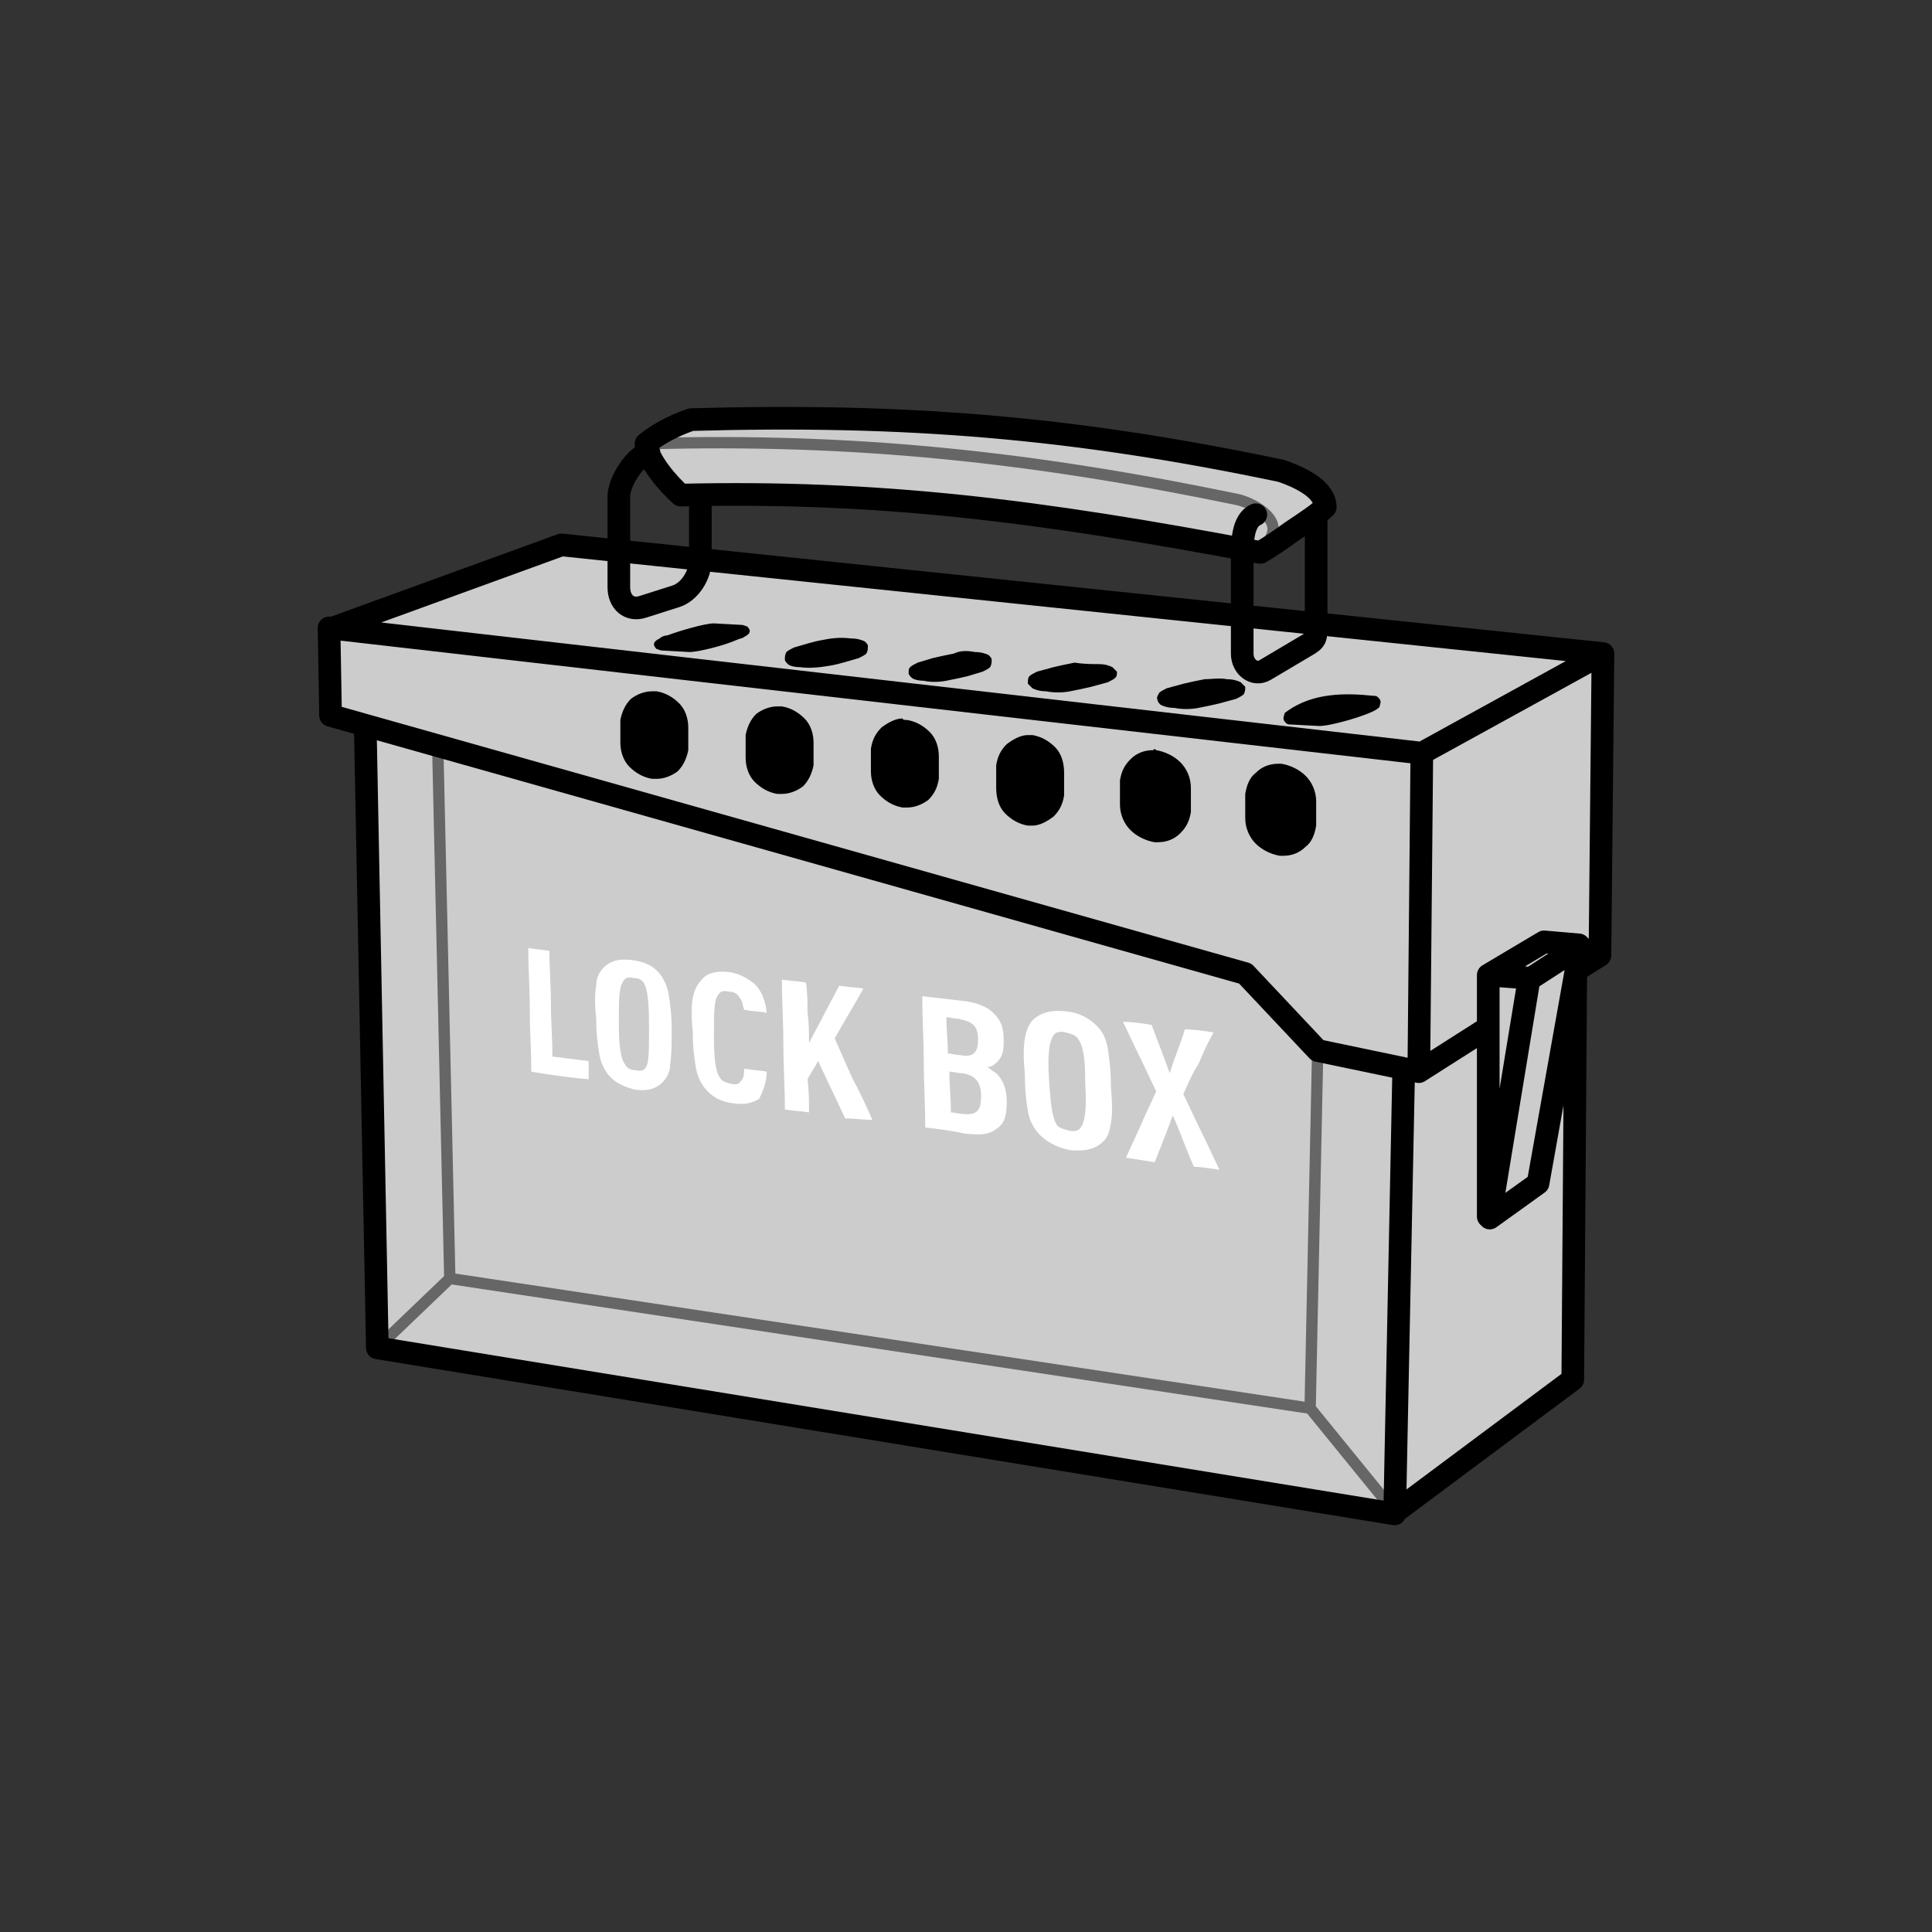 <?xml version="1.0" encoding="utf-8"?>
<!-- Generator: Adobe Illustrator 24.0.2, SVG Export Plug-In . SVG Version: 6.00 Build 0)  -->
<svg version="1.1" id="Слой_1" xmlns:xodm="http://www.corel.com/coreldraw/odm/2003"
	 xmlns="http://www.w3.org/2000/svg" xmlns:xlink="http://www.w3.org/1999/xlink" x="0px" y="0px" viewBox="0 0 128 128"
	 style="enable-background:new 0 0 128 128;" xml:space="preserve">
<rect x="0" y="0" width="128" height="128" fill="#333333" stroke="none"/>
<style type="text/css">
	.st0{fill-rule:evenodd;clip-rule:evenodd;fill:#CCCCCC;}
	.st1{fill:none;stroke:#666666;stroke-width:0.75;stroke-linecap:round;stroke-linejoin:round;stroke-miterlimit:22.926;}
	.st2{fill:#FFFFFF;}
	.st3{fill-rule:evenodd;clip-rule:evenodd;}
	.st4{fill:none;stroke:#000000;stroke-width:1.5;stroke-linecap:round;stroke-linejoin:round;stroke-miterlimit:22.926;}
</style>
<g id="Слой_x0020_1">
	<g id="_2042263936736">
		<path class="st0" d="M46.4,32.8c12.2-0.2,22.3,1,36,3.6c0.4,0.1,0.7,0.1,1.1,0.2c0.7-0.4,1.4-0.9,2.1-1.4c0.9-0.6,1.7-1.2,2.1-1.6
			c0-0.4-0.3-1.5-2.9-2.4c-13.8-2.9-24.9-3.8-39.1-3.4c-0.6,0.3-1.8,0.7-3,1.6c0,0.2,0.1,0.4,0.2,0.7c0.4,1,1.5,2.2,2.2,2.8
			C45.6,32.8,46,32.8,46.4,32.8z M24.1,48.1l0.8,41.2l67.5,11l11.8-8.8l0.2-27.1c-0.6,0.4,1.6-0.4,1.6-1c0-3.8,0.1-12.5,0.2-20
			c-22.6-2.4-54.3-5.7-69-7.2l-15.5,5.6l0.1,5.8C21.8,47.4,24.1,48.1,24.1,48.1z"/>
		<path class="st1" d="M29.8,84.7l-4.8,4.6 M42.8,29.4c13.9-0.4,25.7,0.9,39.2,3.7c0.9,0.2,2.9,1.2,2.2,2.5 M29,49.4l0.8,35.3
			l57,8.6l0.5-23.7 M86.8,93.3l5.7,7"/>
		<path class="st2" d="M39,71.5c0-0.4,0-0.8,0-1.2c-0.8-0.1-1.6-0.2-2.4-0.3c0-1.2-0.1-2.3-0.1-3.5c0-1.2-0.1-2.3-0.1-3.5
			c-0.5-0.1-1-0.1-1.4-0.2c0,1.4,0.1,2.7,0.1,4.1c0,1.4,0.1,2.7,0.1,4.1C36.4,71.2,37.7,71.4,39,71.5z M44.5,68.2
			c0-1-0.1-1.7-0.2-2.3c-0.1-0.6-0.3-1-0.6-1.4c-0.4-0.5-1-0.8-1.9-0.9c-0.9-0.1-1.4,0.1-1.8,0.5c-0.3,0.3-0.5,0.7-0.5,1.2
			c-0.1,0.5-0.1,1.3,0,2.2c0,1,0.1,1.7,0.2,2.3c0.1,0.6,0.3,1,0.6,1.4c0.4,0.5,1,0.8,1.8,1c0.9,0.1,1.4-0.1,1.8-0.5
			c0.3-0.3,0.5-0.7,0.5-1.2C44.5,69.9,44.5,69.2,44.5,68.2z M43,68c0,1.5,0,2.4-0.2,2.7c-0.1,0.2-0.3,0.3-0.7,0.2
			c-0.4,0-0.6-0.2-0.7-0.4c-0.3-0.4-0.4-1.3-0.4-2.8c0-1.5,0-2.3,0.3-2.7c0.1-0.2,0.3-0.3,0.7-0.2c0.4,0,0.6,0.2,0.7,0.4
			C42.9,65.6,43,66.4,43,68z M50.8,71c-0.5-0.1-1-0.1-1.5-0.2c0,0.3,0,0.6-0.2,0.8c-0.1,0.2-0.3,0.3-0.7,0.2
			c-0.4-0.1-0.6-0.2-0.7-0.4c-0.3-0.4-0.4-1.3-0.4-2.8c0-1.5,0-2.4,0.3-2.7c0.1-0.2,0.3-0.3,0.7-0.2c0.4,0,0.6,0.2,0.7,0.4
			c0.2,0.2,0.2,0.5,0.3,0.8c0.5,0.1,1,0.1,1.5,0.2c-0.1-0.8-0.3-1.4-0.8-1.9c-0.5-0.4-1-0.7-1.7-0.8c-0.9-0.1-1.5,0.1-1.8,0.5
			c-0.3,0.3-0.5,0.7-0.6,1.2c-0.1,0.5-0.1,1.3,0,2.3c0,1,0.1,1.7,0.2,2.3c0.1,0.6,0.3,1,0.6,1.4c0.4,0.5,1,0.9,1.9,1
			c0.7,0.1,1.2,0,1.7-0.3C50.5,72.4,50.8,71.7,50.8,71L50.8,71z M57.8,74.2c-0.4-0.9-0.8-1.8-1.3-2.7c-0.4-0.9-0.8-1.8-1.2-2.7
			c0.6-1.1,1.3-2.2,1.9-3.3c-0.5-0.1-1.1-0.1-1.6-0.2c-0.3,0.6-0.7,1.3-1,1.9s-0.7,1.3-1,1.9c0-0.7,0-1.3-0.1-2c0-0.7,0-1.3-0.1-2
			c-0.5-0.1-1-0.1-1.6-0.2c0,1.4,0.1,2.8,0.1,4.3c0,1.4,0.1,2.8,0.1,4.3c0.5,0.1,1,0.1,1.6,0.2c0-0.7,0-1.5-0.1-2.2
			c0.2-0.4,0.5-0.8,0.7-1.2c0.3,0.6,0.6,1.3,0.9,1.9c0.3,0.6,0.6,1.3,0.9,1.9C56.7,74.1,57.3,74.2,57.8,74.2z M66.7,73
			c0-0.8-0.2-1.4-0.7-1.9c-0.2-0.1-0.4-0.3-0.6-0.4c0.2,0,0.4-0.1,0.5-0.2c0.5-0.4,0.6-0.8,0.6-1.5c0-1-0.2-1.4-0.7-1.9
			c-0.4-0.4-1.1-0.7-2.1-0.8c-0.9-0.1-1.7-0.2-2.6-0.3c0,1.4,0.1,2.9,0.1,4.3c0,1.5,0.1,2.9,0.1,4.4c0.9,0.1,1.7,0.2,2.6,0.4
			c1,0.1,1.6,0.1,2.1-0.3C66.5,74.5,66.7,74,66.7,73z M65,72.6c0,1-0.3,1.3-1.2,1.2c-0.3,0-0.5-0.1-0.8-0.1c0-0.9-0.1-1.8-0.1-2.7
			c0.3,0,0.5,0.1,0.8,0.1C64.6,71.2,65,71.7,65,72.6z M64.8,68.9c0,0.8-0.3,1.2-1.2,1c-0.3,0-0.5-0.1-0.8-0.1c0-0.8-0.1-1.6-0.1-2.4
			c0.3,0,0.5,0.1,0.8,0.1C64.5,67.7,64.8,68,64.8,68.9z M73.6,72c0-1.1-0.1-1.8-0.2-2.5c-0.1-0.6-0.3-1.1-0.7-1.5
			c-0.5-0.5-1.1-0.9-2.1-1c-1-0.1-1.6,0.1-2.1,0.5c-0.3,0.3-0.5,0.7-0.6,1.3c-0.1,0.6-0.1,1.3,0,2.4c0,1.1,0.1,1.8,0.2,2.4
			s0.3,1,0.7,1.5c0.5,0.5,1.1,0.9,2.1,1.1c1,0.1,1.7-0.1,2.1-0.5c0.4-0.3,0.5-0.7,0.6-1.3C73.7,73.9,73.7,73.1,73.6,72z M71.9,71.8
			c0.1,1.6,0,2.5-0.3,2.9c-0.1,0.2-0.4,0.3-0.8,0.2c-0.4-0.1-0.7-0.2-0.8-0.4c-0.3-0.5-0.4-1.4-0.5-3c-0.1-1.6,0-2.5,0.3-2.9
			c0.1-0.2,0.4-0.3,0.8-0.2c0.4,0.1,0.7,0.2,0.8,0.4C71.8,69.3,71.9,70.2,71.9,71.8z M80.8,77.5c-0.4-0.8-0.8-1.7-1.2-2.5
			c-0.4-0.8-0.8-1.7-1.2-2.5c0.3-0.7,0.6-1.4,1-2c0.3-0.7,0.6-1.4,1-2.1c-0.6-0.1-1.3-0.2-1.9-0.2c-0.3,1-0.7,1.9-1,2.9
			c-0.4-1.1-0.8-2.1-1.2-3.2c-0.6-0.1-1.3-0.2-1.9-0.2c0.4,0.8,0.7,1.5,1.1,2.3c0.4,0.8,0.7,1.5,1.1,2.3c-0.3,0.7-0.7,1.5-1,2.2
			c-0.3,0.7-0.7,1.5-1,2.2c0.6,0.1,1.3,0.2,1.9,0.3c0.4-1,0.8-2,1.2-3.1c0.5,1.1,0.9,2.3,1.4,3.4C79.5,77.3,80.1,77.4,80.8,77.5
			L80.8,77.5z"/>
		<path class="st3" d="M91,46.1c0.1,0,0.2,0,0.3,0.1c0.2,0.2,0.2,0.3,0.1,0.6c0,0.1-0.1,0.1-0.2,0.2c-0.6,0.4-3,1.1-3.8,1.1
			l-1.9-0.1c-0.1,0-0.2,0-0.3-0.1c-0.2-0.2-0.2-0.3-0.1-0.6c0-0.1,0.1-0.1,0.2-0.2l0,0C87,45.9,89.1,45.9,91,46.1z M84.9,50.6
			c0.6,0.1,1.2,0.4,1.6,0.8c0.4,0.4,0.7,1,0.7,1.7v1.4c0,0.1,0,0.1,0,0.2c-0.1,0.6-0.3,1.1-0.7,1.4c-0.4,0.4-0.9,0.6-1.5,0.6
			c-0.1,0-0.1,0-0.2,0l0,0c-0.6-0.1-1.2-0.4-1.6-0.8c-0.4-0.4-0.7-1-0.7-1.7v-1.4c0-0.1,0-0.1,0-0.2c0.1-0.6,0.3-1.1,0.7-1.4
			c0.4-0.4,0.9-0.6,1.5-0.6C84.8,50.6,84.8,50.6,84.9,50.6z M43.4,45.8c0,0,0.1,0,0.1,0c0.6,0.1,1.1,0.4,1.5,0.8
			c0.4,0.4,0.6,1,0.6,1.6v1.3c0,0.1,0,0.1,0,0.2c-0.1,0.5-0.3,1-0.7,1.4c-0.4,0.3-0.9,0.5-1.4,0.5l-0.2,0c0,0-0.1,0-0.1,0
			c-0.6-0.1-1.1-0.4-1.5-0.8c-0.4-0.4-0.6-1-0.6-1.6v-1.3c0-0.1,0-0.1,0-0.2c0.1-0.5,0.3-1,0.7-1.4c0.4-0.3,0.9-0.5,1.4-0.5
			C43.2,45.8,43.4,45.8,43.4,45.8z M51.7,46.8c0,0,0.1,0,0.1,0c0.6,0.1,1.1,0.4,1.5,0.8c0.4,0.4,0.6,1,0.6,1.6v1.3
			c0,0.1,0,0.1,0,0.2v0c-0.1,0.5-0.3,1-0.7,1.4c-0.4,0.3-0.9,0.5-1.4,0.5l-0.2,0c0,0-0.1,0-0.1,0c-0.6-0.1-1.1-0.4-1.5-0.8
			c-0.4-0.4-0.6-1-0.6-1.6v-1.3c0-0.1,0-0.1,0-0.2c0.1-0.5,0.3-1,0.7-1.4c0.4-0.3,0.9-0.5,1.4-0.5L51.7,46.8z M60,47.7
			c0,0,0.1,0,0.1,0c0.6,0.1,1.1,0.4,1.5,0.8c0.4,0.4,0.6,1,0.6,1.6v1.3c0,0.1,0,0.1,0,0.2v0c-0.1,0.6-0.3,1-0.7,1.4
			c-0.4,0.3-0.9,0.5-1.4,0.5l-0.2,0c0,0-0.1,0-0.1,0c-0.6-0.1-1.1-0.4-1.5-0.8c-0.4-0.4-0.6-1-0.6-1.6v-1.3c0-0.1,0-0.1,0-0.2v0
			c0.1-0.6,0.3-1,0.7-1.4c0.4-0.3,0.9-0.6,1.4-0.6C59.8,47.7,60,47.7,60,47.7z M68.3,48.7c0,0,0.1,0,0.1,0c0.6,0.1,1.1,0.4,1.5,0.8
			c0.4,0.4,0.6,1,0.6,1.7v1.3c0,0.1,0,0.1,0,0.2v0c-0.1,0.6-0.3,1-0.7,1.4c-0.4,0.3-0.9,0.6-1.4,0.6l-0.2,0c0,0-0.1,0-0.1,0
			c-0.6-0.1-1.1-0.4-1.5-0.8c-0.4-0.4-0.6-1-0.6-1.7v-1.3c0-0.1,0-0.1,0-0.2c0.1-0.6,0.3-1,0.7-1.4c0.4-0.3,0.9-0.6,1.4-0.6
			C68.1,48.7,68.3,48.7,68.3,48.7z M76.6,49.7c0.6,0.1,1.2,0.4,1.6,0.8c0.4,0.4,0.7,1,0.7,1.7v1.4c0,0.1,0,0.1,0,0.2
			c-0.1,0.6-0.3,1-0.7,1.4c-0.4,0.4-0.9,0.6-1.5,0.6c-0.1,0-0.1,0-0.2,0c-0.6-0.1-1.2-0.4-1.6-0.8c-0.4-0.4-0.7-1-0.7-1.7v-1.4
			c0-0.1,0-0.1,0-0.2c0.1-0.6,0.3-1,0.7-1.4c0.4-0.4,0.9-0.6,1.5-0.6C76.5,49.6,76.5,49.6,76.6,49.7z M81.3,45
			c0.4,0,0.7,0.1,0.9,0.2c0.1,0.1,0.2,0.2,0.3,0.3c0,0.2,0,0.3-0.1,0.5c-0.1,0.1-0.3,0.2-0.5,0.3l-1.1,0.3c-0.4,0.1-0.9,0.2-1.4,0.3
			c-0.5,0.1-1.1,0.1-1.6,0c-0.4,0-0.7-0.1-0.9-0.2l0,0c-0.1-0.1-0.2-0.2-0.2-0.3c-0.1-0.2,0-0.3,0.1-0.5c0.1-0.1,0.3-0.2,0.5-0.3
			l1.1-0.3c0.4-0.1,0.9-0.2,1.4-0.3C80.2,45,80.8,44.9,81.3,45z M72.8,44c0.4,0,0.7,0.1,0.9,0.2c0.1,0.1,0.2,0.2,0.3,0.3l0,0
			c0,0.2,0,0.3-0.1,0.4c-0.1,0.1-0.3,0.2-0.5,0.3l-1.1,0.3c-0.4,0.1-0.9,0.2-1.4,0.3c-0.5,0.1-1.1,0.1-1.6,0c-0.4,0-0.7-0.1-0.9-0.2
			c-0.1-0.1-0.2-0.2-0.3-0.3l0-0.1c0-0.1,0-0.3,0.1-0.4l0,0c0.1-0.1,0.3-0.2,0.5-0.3l1.1-0.3c0.4-0.1,0.9-0.2,1.4-0.3
			C71.8,44,72.4,44,72.8,44z M64.6,43.2L64.6,43.2c0.4,0,0.7,0.1,0.9,0.2l0,0c0.1,0.1,0.2,0.2,0.2,0.3c0,0.2,0,0.3-0.1,0.5
			c-0.1,0.1-0.3,0.2-0.5,0.3l-1,0.3c-0.4,0.1-0.9,0.2-1.4,0.3c-0.5,0.1-1.1,0.1-1.5,0l0,0c-0.4,0-0.7-0.1-0.8-0.2l0,0
			c-0.1-0.1-0.2-0.2-0.2-0.3l0,0c0-0.2,0-0.3,0.1-0.4l0,0c0.1-0.1,0.3-0.2,0.5-0.3l1-0.3c0.4-0.1,0.9-0.2,1.4-0.3
			C63.6,43.1,64.1,43.1,64.6,43.2z M56.4,42.3L56.4,42.3c0.4,0,0.7,0.1,0.9,0.2l0,0c0.1,0.1,0.2,0.2,0.2,0.3c0,0.2,0,0.3-0.1,0.5
			c-0.1,0.1-0.3,0.2-0.5,0.3c-0.7,0.2-1.3,0.4-1.9,0.5c-0.6,0.1-1.3,0.2-2,0.1l0,0c-0.4,0-0.7-0.1-0.8-0.2l0,0
			c-0.1-0.1-0.2-0.2-0.2-0.3c0-0.2,0-0.3,0.1-0.5c0.1-0.1,0.3-0.2,0.5-0.3c0.7-0.2,1.3-0.4,1.9-0.5C55,42.3,55.6,42.2,56.4,42.3z
			 M47.3,41.3l1.8,0.1c0.2,0,0.3,0.1,0.4,0.1c0.3,0.3,0.2,0.5-0.2,0.7c-0.1,0.1-0.3,0.1-0.5,0.2c-0.9,0.4-2.6,0.8-3.1,0.8l-1.8-0.1
			c-0.2,0-0.3-0.1-0.4-0.1l0,0c-0.3-0.3-0.2-0.5,0.2-0.7c0.1-0.1,0.3-0.2,0.5-0.2C45,41.8,46.7,41.3,47.3,41.3z"/>
		<path class="st4" d="M98.4,68.2L94,71l0.2-21.1l12-6.6l-0.2,20l-1.6,1l-0.2,27.1l-11.8,8.8 M98.6,80.6l0-16l3.7-2.2l2.3,0.2
			 M98.6,64.6l2.7,0.2 M85.6,35.2c-0.7,0.5-1.4,1-2.1,1.4c-14.8-2.8-25.3-4.1-38.4-3.8c-0.8-0.7-2.2-2.3-2.3-3.4
			c1.1-0.9,2.4-1.4,3-1.6c14.2-0.4,25.3,0.5,39.1,3.4c2.6,0.9,2.9,1.9,2.9,2.4C87.4,34,86.5,34.6,85.6,35.2 M87.2,34.1v7.3
			c0,0.9,0,1-0.7,1.4l-2.7,1.6c-0.7,0.4-1.5-0.2-1.5-1.1v-6.4c0-0.9,0-2.4,0.9-2.8 M46.4,32.8v4.3c0,1-0.7,2.1-1.6,2.4l-2.2,0.7
			c-0.9,0.3-1.6-0.3-1.6-1.3v-6c0-1,1.1-2.7,2-2.9 M21.8,41.7l15.4-5.6l69,7.2 M94.2,49.9l-72.4-8.3l0.1,5.8l60.6,17.1l4.8,5.1
			L94,71 M93,70.8l-0.6,29.5L25,89.3l-0.8-41.2 M101.3,64.9l3.4-2.2l-2.8,15.7l-3.2,2.3L101.3,64.9z"/>
	</g>
</g>
</svg>

